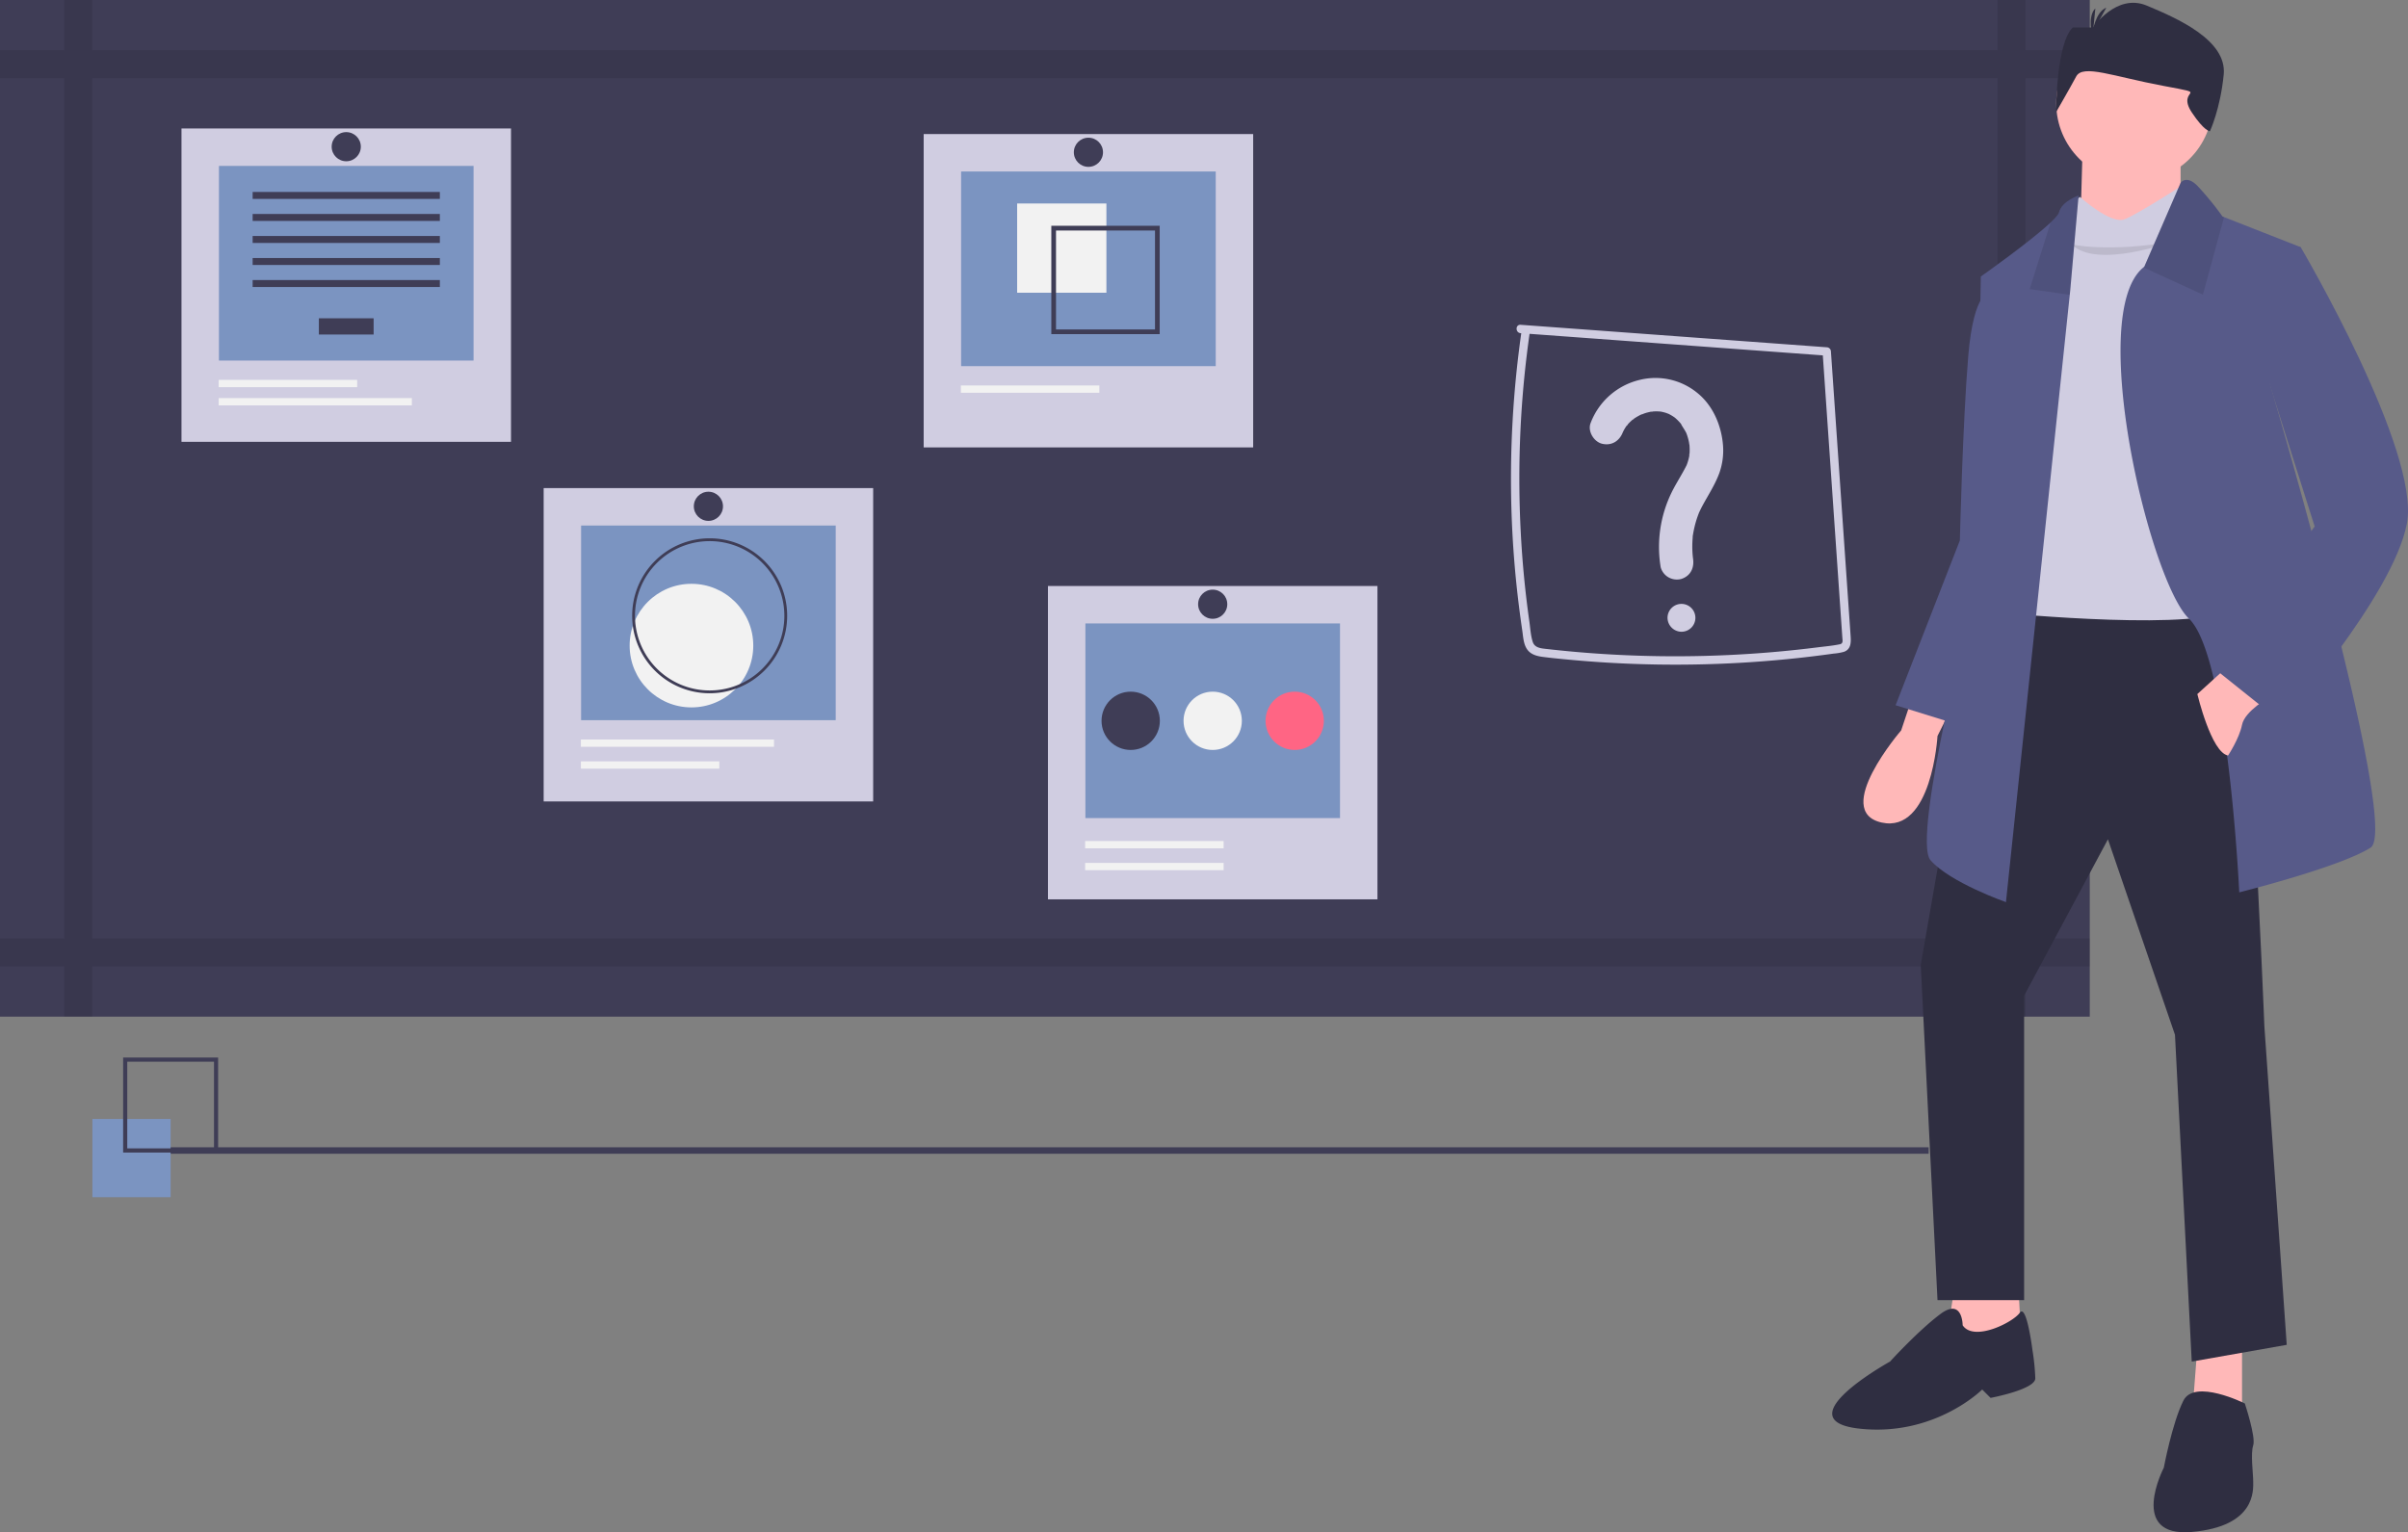 <svg id="fd86286a-adcb-4d81-b7ed-f4cd333bf213" data-name="Layer 1" xmlns="http://www.w3.org/2000/svg" width="1036.899"
  height="660" viewBox="0 0 1036.899 660">
  <rect x="0" y="0" width="1036.899" height="660" fill="#808080" stroke="none"/>
  <title>quiz</title>
  <rect x="45.029" y="494.17" width="785.452" height="2.785" fill="#3f3d56" />
  <rect width="899.868" height="437.904" fill="#3f3d56" />
  <path
    d="M981.419,153.685V141.655H953.749V120H941.718v21.655H121.251V120H109.22v21.655H81.551v12.03h27.67V524.219H81.551V536.249h27.67v21.655h12.03V536.249H941.718v21.655h12.03V536.249h27.67V524.219H953.749V153.685Zm-39.7,370.534H121.251V153.685H941.718Z"
    transform="translate(-81.551 -120)" opacity="0.1" />
  <rect x="397.739" y="57.746" width="141.887" height="134.967" fill="#d0cde1" />
  <rect x="413.862" y="73.869" width="109.64" height="83.842" fill="#7b94c1" />
  <rect x="437.989" y="87.648" width="38.437" height="38.437" fill="#f2f2f2" />
  <path d="M534.253,217.259v46.674H580.927V217.259Zm44.649,44.649H536.278V219.284H578.903Z"
    transform="translate(-81.551 -120)" fill="#3f3d56" />
  <rect x="413.754" y="166.033" width="59.637" height="3.139" fill="#f2f2f2" />
  <circle cx="468.682" cy="65.592" r="6.278" fill="#3f3d56" />
  <rect x="451.252" y="252.409" width="141.887" height="134.967" fill="#d0cde1" />
  <rect x="467.375" y="268.532" width="109.64" height="83.842" fill="#7b94c1" />
  <rect x="467.266" y="362.266" width="59.637" height="3.139" fill="#f2f2f2" />
  <rect x="467.266" y="371.682" width="59.637" height="3.139" fill="#f2f2f2" />
  <circle cx="486.884" cy="310.476" r="12.555" fill="#3f3d56" />
  <circle cx="522.195" cy="310.476" r="12.555" fill="#f2f2f2" />
  <circle cx="557.506" cy="310.476" r="12.555" fill="#ff6584" />
  <circle cx="522.195" cy="260.256" r="6.278" fill="#3f3d56" />
  <rect x="234.102" y="210.238" width="141.887" height="134.967" fill="#d0cde1" />
  <rect x="250.225" y="226.362" width="109.64" height="83.842" fill="#7b94c1" />
  <circle cx="297.745" cy="278.082" r="26.619" fill="#f2f2f2" />
  <path
    d="M387.141,418.614a33.374,33.374,0,1,1,33.374-33.374A33.412,33.412,0,0,1,387.141,418.614Zm0-65.534a32.16,32.16,0,1,0,32.16,32.16A32.197,32.197,0,0,0,387.141,353.079Z"
    transform="translate(-81.551 -120)" fill="#3f3d56" />
  <rect x="250.117" y="327.943" width="59.637" height="3.139" fill="#f2f2f2" />
  <rect x="250.117" y="318.526" width="83.178" height="3.139" fill="#f2f2f2" />
  <circle cx="305.045" cy="218.085" r="6.278" fill="#3f3d56" />
  <rect x="78.153" y="55.339" width="141.887" height="134.967" fill="#d0cde1" />
  <rect x="94.277" y="71.463" width="109.64" height="83.842" fill="#7b94c1" />
  <rect x="137.303" y="137.099" width="23.587" height="6.99" fill="#3f3d56" />
  <rect x="108.788" y="82.68" width="80.617" height="2.996" fill="#3f3d56" />
  <rect x="108.788" y="92.165" width="80.617" height="2.996" fill="#3f3d56" />
  <rect x="108.788" y="101.651" width="80.617" height="2.996" fill="#3f3d56" />
  <rect x="108.788" y="111.137" width="80.617" height="2.996" fill="#3f3d56" />
  <rect x="108.788" y="120.623" width="80.617" height="2.996" fill="#3f3d56" />
  <rect x="94.168" y="163.627" width="59.637" height="3.139" fill="#f2f2f2" />
  <rect x="94.168" y="171.474" width="83.178" height="3.139" fill="#f2f2f2" />
  <circle cx="149.097" cy="63.186" r="6.278" fill="#3f3d56" />
  <path
    d="M736.341,263.51l102.758,7.55L868.159,273.195l-1.805-1.805,5.457,78.941,2.729,39.47c.11,1.595.223,3.189.331,4.784.089,1.326.454,2.604-1.116,2.931-3.123.651-6.375.922-9.539,1.321q-9.647,1.217-19.337,2.049a490.06,490.06,0,0,1-77.704.487q-9.697-.71-19.361-1.808c-2.396-.272-5.37-.374-6.245-3.061-.902-2.77-1.057-5.919-1.465-8.794q-2.725-19.208-3.714-38.614a443.034,443.034,0,0,1,2.73-77.258q.581-4.707,1.269-9.399c.331-2.272-3.146-3.253-3.48-.959a446.737,446.737,0,0,0-4.459,80.001q.699,20.072,3.214,40.026.636,5.04,1.381,10.065c.396,2.666.494,5.809,2.08,8.1,1.531,2.21,4.101,2.919,6.627,3.256,3.215.429,6.452.736,9.679,1.051a489.844,489.844,0,0,0,80.634,1.193q10.142-.687,20.25-1.794,4.979-.546,9.946-1.194,2.431-.317,4.86-.656a22.375,22.375,0,0,0,4.467-.778c3.041-1.096,3.04-4.029,2.851-6.763l-.703-10.167-1.406-20.333-5.664-81.931-.703-10.167a1.858,1.858,0,0,0-1.805-1.805l-102.758-7.55-29.06-2.135c-2.317-.17-2.306,3.44,0,3.609Z"
    transform="translate(-81.551 -120)" fill="#d0cde1" />
  <path
    d="M780.378,306.118c.519-1.378-.786,1.59-.131.277.174-.349.337-.702.521-1.045a19.938,19.938,0,0,1,1.22-1.982c.443-.634,1.116-.879-.194.224a9.443,9.443,0,0,0,.76-.881,22.193,22.193,0,0,1,1.952-1.892c.495-.425,1.431-.786-.244.154.331-.186.639-.464.955-.677q.974-.655,2.008-1.212.517-.279,1.047-.532c.6-.287,1.6-.385-.29.098.811-.208,1.596-.591,2.407-.822q1.034-.294,2.091-.494c.629-.119,1.772-.029-.378.02.384-.009.778-.083,1.162-.109a21.941,21.941,0,0,1,2.329-.035c.388.015.773.053,1.161.077,1.287.077-1.947-.357-0.0.014a19.652,19.652,0,0,1,2.259.57,8.6,8.6,0,0,0,1.105.388l-.998-.43q.367.16.728.334a20.086,20.086,0,0,1,2.08,1.163c.334.213.653.445.98.667,1.027.699-1.377-1.176.08.101q.741.65,1.422,1.365.409.429.795.879c.433.504.764,1.426-.139-.226.827,1.511,1.86,2.882,2.639,4.441.664,1.329-.605-1.651-.101-.252.136.377.282.75.411,1.13q.385,1.141.665,2.314c.187.783.278,1.583.45,2.366-.473-2.157-.127-.909-.081-.323q.064.8.077,1.602.016,1.001-.049,2.002c-.025.391-.113.806-.108,1.196-.027-2.025.147-1.016.021-.336a22.682,22.682,0,0,1-.56,2.334q-.172.577-.374,1.143-.18.503-.38.998.582-1.355.093-.258c-1.993,3.987-4.477,7.704-6.437,11.704a53.402,53.402,0,0,0-4.68,32.162,7.222,7.222,0,0,0,3.317,4.314,7.371,7.371,0,0,0,5.562.728c4.069-1.317,5.668-4.869,5.041-8.879-.221-1.413.116,1.26-.029-.163-.062-.61-.124-1.219-.167-1.831q-.129-1.834-.105-3.674.02-1.576.152-3.148a9.33,9.33,0,0,1,.19-1.829c-.001.004-.233,1.451-.075.618.065-.344.111-.692.173-1.036a44.594,44.594,0,0,1,1.792-6.854c.173-.496.363-.986.545-1.478.482-1.3-.501,1.044.081-.215.52-1.123,1.057-2.231,1.649-3.318,2.485-4.565,5.295-8.842,7.106-13.752a28.856,28.856,0,0,0,1.602-12.03c-.67-8.419-4.239-16.96-10.892-22.411a28.407,28.407,0,0,0-25.097-5.719A30.007,30.007,0,0,0,766.457,302.28c-1.333,3.54,1.479,8.068,5.041,8.879,4.106.935,7.452-1.251,8.879-5.041Z"
    transform="translate(-81.551 -120)" fill="#d0cde1" />
  <path d="M805.596,392.116a6,6,0,1,0-6-6,6.068,6.068,0,0,0,6,6Z" transform="translate(-81.551 -120)"
    fill="#d0cde1" />
  <rect x="39.789" y="481.99" width="33.685" height="33.685" fill="#7b94c1" />
  <path d="M175.477,616.426H134.574V575.523h40.903Zm-39.125-1.778h37.346V577.301H136.352Z"
    transform="translate(-81.551 -120)" fill="#3f3d56" />
  <path
    d="M905.026,420.156l-4.812,14.436s-30.076,34.888-8.421,39.7,24.061-37.294,24.061-37.294l6.015-12.03Z"
    transform="translate(-81.551 -120)" fill="#ffb8b8" />
  <path
    d="M938.711,245.717s-7.218-1.203-9.624,27.67-3.609,79.4-3.609,79.4L897.808,423.766l34.888,10.827,16.842-80.603Z"
    transform="translate(-81.551 -120)" fill="#575a89" />
  <polygon points="841.521 555.199 837.912 578.057 870.394 578.057 869.191 555.199 841.521 555.199" fill="#ffb8b8" />
  <polygon points="946.185 580.463 943.778 611.742 965.433 614.148 965.433 578.057 946.185 580.463" fill="#ffb8b8" />
  <path
    d="M936.305,376.847,908.635,535.648l7.218,144.364h37.294V548.881l36.091-67.37L1018.111,565.723l7.218,140.755,40.903-7.218L1056.608,562.114s-7.218-182.861-14.436-185.267S936.305,376.847,936.305,376.847Z"
    transform="translate(-81.551 -120)" fill="#2f2e41" />
  <path
    d="M926.681,690.839s0-12.03-9.624-4.812S895.402,706.478,895.402,706.478s-45.715,25.264-13.233,28.873,52.933-16.842,52.933-16.842l3.609,3.609s19.248-3.609,19.248-8.421a92.889,92.889,0,0,0-1.203-12.03s-2.53-20.406-5.476-16.218S931.493,698.057,926.681,690.839Z"
    transform="translate(-81.551 -120)" fill="#2f2e41" />
  <path
    d="M1048.187,724.524s-21.655-10.827-26.467-1.203-8.421,28.873-8.421,28.873S997.659,782.269,1025.329,779.863s26.467-18.045,26.467-21.655-1.203-12.03,0-15.639S1048.187,724.524,1048.187,724.524Z"
    transform="translate(-81.551 -120)" fill="#2f2e41" />
  <circle cx="919.116" cy="44.512" r="33.685" fill="#ffb8b8" />
  <polygon points="896.86 60.753 895.657 104.062 938.966 100.453 938.966 60.753 896.86 60.753" fill="#ffb8b8" />
  <path
    d="M1022.923,198.799s-20.452,13.233-26.467,15.639-19.249-9.624-19.249-9.624-3.609,2.406-3.609,4.812-2.406,12.03-2.406,12.03L942.32,316.696l2.406,67.37s87.821,8.421,97.446-2.406-4.812-166.018-4.812-166.018Z"
    transform="translate(-81.551 -120)" fill="#d0cde1" />
  <path
    d="M1016.908,224.062s-32.482,12.03-43.309,1.203C973.599,225.265,989.238,228.874,1016.908,224.062Z"
    transform="translate(-81.551 -120)" opacity="0.1" />
  <path
    d="M1102.323,485.12c-13.233,8.421-56.542,19.249-56.542,19.249s-4.728-101.837-21.655-117.897c-16.83-15.988-44.308-131.251-19.597-151.293a3.703,3.703,0,0,1,.349-.289l15.639-36.091s2.406-3.609,7.218,1.203a131.366,131.366,0,0,1,10.827,13.233l.686.277,32.999,12.957-13.233,58.949S1115.557,476.699,1102.323,485.12Z"
    transform="translate(-81.551 -120)" fill="#575a89" />
  <path
    d="M1039.248,213.512l-9.107,33.408-25.613-11.742a3.703,3.703,0,0,1,.349-.289l15.639-36.091s2.406-3.609,7.218,1.203a131.366,131.366,0,0,1,10.827,13.233Z"
    transform="translate(-81.551 -120)" opacity="0.1" />
  <path
    d="M976.606,204.212l-3.609,40.903-.192,1.865L945.328,508.579s-24.061-8.421-32.482-18.045,19.249-116.694,19.249-116.694l2.406-134.74s21.342-15.026,30.064-23.279c2.045-1.925,3.393-3.477,3.621-4.391C969.388,206.618,976.606,204.212,976.606,204.212Z"
    transform="translate(-81.551 -120)" fill="#575a89" />
  <path
    d="M976.606,204.212l-3.609,40.903-.192,1.865-17.252-2.466,9.011-28.692c2.045-1.925,3.393-3.477,3.621-4.391C969.388,206.618,976.606,204.212,976.606,204.212Z"
    transform="translate(-81.551 -120)" opacity="0.1" />
  <path
    d="M1040.969,406.923l-13.233,12.03s6.015,25.264,13.233,26.467c0,0,4.812-7.218,6.015-13.233s12.03-12.03,12.03-12.03Z"
    transform="translate(-81.551 -120)" fill="#ffb8b8" />
  <path
    d="M1056.608,224.062l15.639,2.406s51.73,87.821,45.715,119.1-54.136,85.415-54.136,85.415l-30.076-24.061,44.512-60.152L1055.405,274.59Z"
    transform="translate(-81.551 -120)" fill="#575a89" />
  <path
    d="M966.906,168.296s0-29.707,7.219-36.458h8.663s10.107-14.853,23.101-9.452,34.651,14.853,33.207,29.707-5.946,24.45-5.946,24.45-2.406,0-7.769-8.075c-7.166-10.79,9.385-7.427-12.272-11.478s-34.651-9.452-37.538-4.051S966.906,168.296,966.906,168.296Z"
    transform="translate(-81.551 -120)" fill="#2f2e41" />
  <path d="M982.645,133.854s1.154-8.682,5.903-10.551Z" transform="translate(-81.551 -120)" fill="#2f2e41" />
  <path d="M982.624,135.64s-2.41-8.42,1.198-12.031Z" transform="translate(-81.551 -120)"
    fill="#2f2e41" />
</svg>